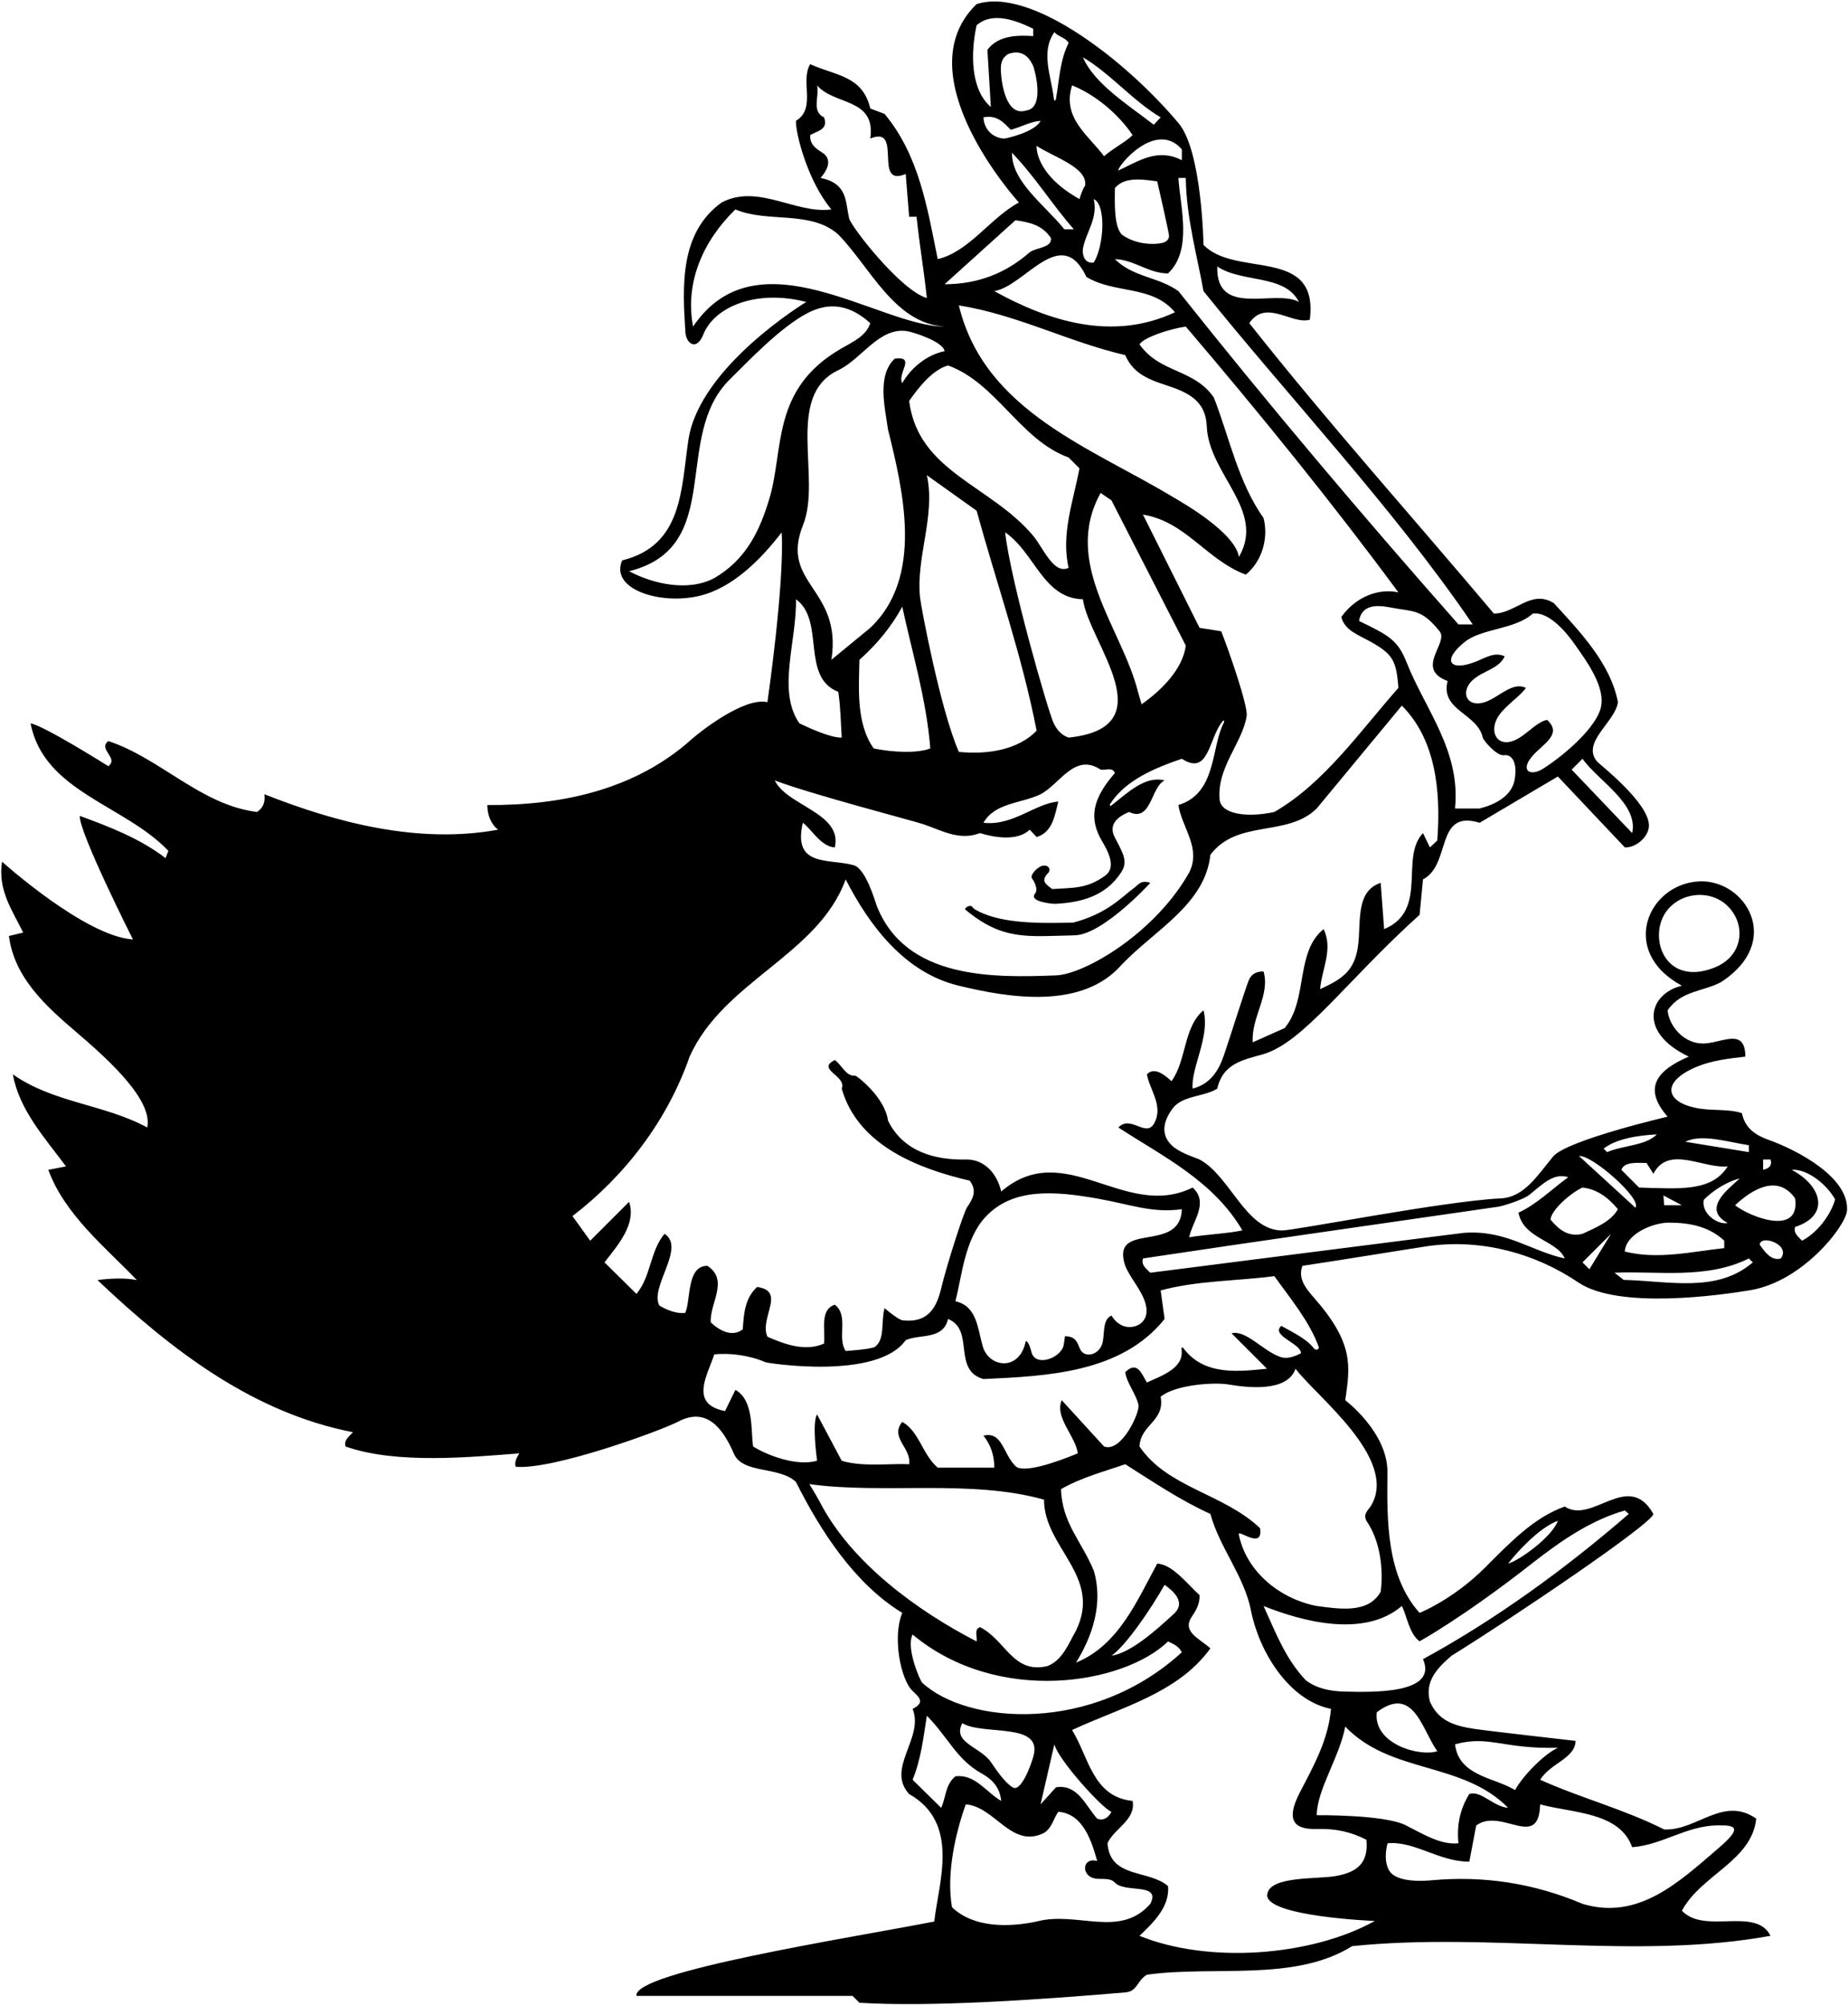 <?xml version="1.0" encoding="UTF-8"?>
<svg xmlns="http://www.w3.org/2000/svg" xmlns:xlink="http://www.w3.org/1999/xlink" width="413pt" height="448pt" viewBox="0 0 413 448" version="1.1">
<g id="surface1">
<path style=" stroke:none;fill-rule:nonzero;fill:rgb(0%,0%,0%);fill-opacity:1;" d="M 395.266 254.707 C 392.48 253.703 390.008 252.223 389.301 248.754 C 386.711 247.812 383.012 248.203 379.926 247.73 C 372.188 246.547 370.902 241.836 379.195 238.371 C 382.562 236.965 386.34 236.531 390.07 236.102 C 389.988 229.75 385.328 232.801 381.191 233.148 C 376.422 233.547 372.969 229.227 372.691 225.762 C 375.66 221.363 380.609 221.582 384.57 219.492 C 398.738 210.344 390.016 196.426 379.711 196.949 C 368.246 197.535 361.719 212.637 375.883 220.262 C 368.5 222 365.898 230.66 377.422 236.102 C 370.68 238.996 366.859 242.902 372.691 249.523 C 372.691 249.523 350.145 254.777 347.105 258.422 C 343.676 262.531 340.688 267.523 335.402 267.781 C 322.512 268.414 289.453 274.961 286.508 274.949 C 278.379 274.914 274.914 262.75 268.082 259.094 C 266.297 258.355 263.508 257.512 261.848 255.906 C 258.984 253.148 260.441 249.875 262.07 247.68 C 264.242 244.762 269.109 245.117 272.039 243.254 C 273.305 237.605 277.879 236.828 282.207 235.594 C 291.332 232.996 300.875 219.16 317.254 204.422 L 318.02 196.504 C 324.402 193.203 320.66 180.773 330.672 183.852 L 348.16 173.512 L 363.121 189.352 C 365.613 189.492 368.496 186.945 368.512 184.496 C 368.551 179.355 357.406 170.758 356.902 170.145 C 353.352 165.84 361.004 161.328 361.582 156.902 C 359.934 148.211 353.004 141.062 347.281 134.793 C 342.223 131.602 338.703 137.102 333.859 137.102 C 315.602 115.434 296.57 94.203 279.191 72.203 C 282.934 66.703 288.762 72.641 292.723 71.434 C 294.812 54.934 276.109 62.191 268.961 54.711 C 268.961 54.711 268.641 33.781 263.402 27.539 C 251.613 13.484 230.332 -3.008 218.254 0.922 C 201.789 16.824 227.711 45.254 227.711 45.254 C 221.332 48.66 216.602 56.254 209.562 57.902 C 207.254 46.461 205.383 34.691 197.684 25.453 L 194.5 24.25 C 192.738 16.879 186.902 16.98 181.07 14.344 C 178.762 18.082 182.504 24.242 177.883 26.992 C 177.77 29.742 180.5 40.5 185.801 46.793 C 177.883 47.891 169.41 40.961 161.27 45.254 C 151.867 52.027 152.504 63.918 153.18 74.254 C 153.34 76.727 155.652 78.582 157.188 74.727 C 159.648 68.562 168.996 64.586 180.191 67.473 C 180.191 67.473 156.34 81.863 153.859 98.23 C 152.176 109.336 152.645 121.848 139.051 125.223 C 136.23 131.602 147.438 135.246 156.301 133.152 C 163.762 131.391 170.152 124.895 174.691 118.953 C 175.352 130.504 171.504 156.902 171.504 156.902 C 166.223 155.691 156.094 163.812 154.637 165.125 C 141.953 176.551 125.387 179.992 108.91 179.891 C 108.91 182.094 109.75 184.25 111.332 185.391 C 93.402 188.691 74.922 183.742 59.082 177.473 C 59.301 179.121 58.859 180.551 57.43 181.434 C 44.891 179.891 35.871 169.441 24.211 165.594 C 21.793 167.461 26.633 169.332 24.211 171.203 C 24.211 171.203 9.91 162.184 6.832 161.633 C 9.801 176.922 27.73 179.781 37.633 190.121 L 37 191.75 C 31.281 187.352 24.43 184.73 17.832 182.312 C 17.609 185.941 29.711 209.922 29.711 209.922 C 19 209.25 0.453 192.543 0.453 192.543 C -0.539 198.922 2.762 203.434 5.18 208.383 L 1.992 209.152 C 3.211 218.41 10.051 224.672 17.227 230.777 C 25.238 237.602 34.145 246.078 32.902 251.941 C 23.441 246.773 11.891 246.441 2.871 240.062 C 4.301 247.98 9.91 254.145 14.75 260.633 L 10.793 261.402 C 14.531 271.523 23.551 278.672 30.594 286.043 C 26.75 285.25 21.793 286.043 21.793 286.043 C 38.844 302.215 56.883 315.742 78.883 320.031 C 78 321.023 76.793 321.793 77.23 323.223 C 88.781 327.293 105.609 325.531 116.062 324.762 C 115.512 325.645 114.922 326.648 115.25 327.75 C 123.5 328.52 147.641 319.723 151.586 317.656 C 157.812 314.395 161.473 318.941 164.02 324.84 C 165.996 329.41 174.129 327.582 177.883 331.145 C 183.27 341.922 190.973 353.91 201.641 360.402 C 199.383 365.871 201.324 375.348 203.93 377.824 C 205.355 379.184 206.879 380.426 203.953 381.852 C 206.594 388.344 197.902 395.164 203.184 400.883 C 214.621 407.371 209.781 420.574 208.789 429.371 C 190.203 433.004 141.359 440.594 142.242 445.98 L 190.531 445.98 L 192.07 447.523 C 207.691 448.512 232.109 446.863 251.473 445.211 C 254.223 444.992 254.004 442.68 256.312 441.25 C 271.602 439.164 289.312 442.902 302.184 434.871 C 333.312 431.68 365.434 438.062 395.684 432.562 C 392.383 425.961 380.941 432.344 375.883 426.953 C 380.172 418.922 391.504 415.844 392.492 406.383 C 385.121 401.211 379.184 409.133 371.922 408.801 C 363.012 404.293 353.223 401.762 344.203 397.691 C 346.512 393.953 352.012 392.961 352.121 389.004 C 352.121 389.004 331.977 386.727 329.281 386.293 C 325.293 385.645 321.465 384.668 319.562 380.203 C 318.352 375.691 321.211 372.723 324.402 369.973 C 337.934 361.613 369.391 340.383 369.504 338.293 C 363.891 328.395 355.859 340.715 349.703 336.645 C 342.836 339.039 337.379 344.793 331.832 350.332 C 324.672 357.48 317.254 360.402 317.254 360.402 C 309.863 352.141 309.949 339.926 310.07 328.996 C 310.168 320.062 300.641 312.883 300.641 312.883 C 301.75 305.25 302.625 300.164 293.613 289.934 C 291.699 287.762 290.035 285.594 291.07 282.852 C 298.551 281.754 317.398 278.672 319.453 278.398 C 331.359 276.824 343.211 280.129 352.711 286.555 C 361.73 292.656 384.441 289.418 391.172 288.297 C 402.965 286.324 412.523 273.902 412.773 270.539 C 413.316 263.191 401.945 257.113 395.266 254.707 Z M 370.75 209 C 370.746 199.387 383.477 196.672 387.77 204.684 C 389.883 208.629 388.738 214.105 382.922 216.301 C 374.887 219.336 370.75 214.145 370.75 209 Z M 394.031 259.094 L 395.684 259.094 C 396.145 260.641 395.125 261.125 394.031 261.402 Z M 390.844 255.902 L 390.844 257.441 L 376.652 255.133 C 380.281 253.262 386.332 255.242 390.844 255.902 Z M 386.109 273.281 C 384 273.75 380.199 271.312 380.75 268.125 C 380.75 268.125 384 264.625 388.812 263.312 C 386.461 265.562 380.164 270.078 386.109 273.281 Z M 373 273.199 C 377.688 273.211 382.02 274.102 385.344 277.242 L 385.344 278.895 C 378.191 279.66 370.492 281.531 363.121 279.66 C 363.34 275.707 369.438 273.191 373 273.199 Z M 371.75 267.125 L 375.883 269.32 L 371.922 269.32 Z M 386.109 260.633 C 382.578 266.328 375.375 265.625 366.312 265.363 L 362.352 261.402 C 363.012 259.531 365.871 259.863 367.961 259.863 L 369.504 262.281 C 372.91 255.793 380.609 261.184 386.109 260.633 Z M 370.27 253.48 C 367.852 256.012 362.875 255.875 359.16 257.441 L 358.391 256.672 C 361.141 254.473 365.98 253.703 370.27 253.48 Z M 365.5 269.875 L 352.891 258.32 C 355.75 258 367 267.875 365.5 269.875 Z M 338.594 173.512 C 338.262 178.023 333.75 179.875 330.672 180.66 L 325.172 180.66 C 326.48 167.785 318.59 158.684 314.371 148.055 C 312.391 143.07 310.547 142.055 303.723 138.754 C 304.301 135.039 307.785 135.164 310.699 135.734 C 315.855 136.75 317.637 135.949 321.75 141.098 C 323.789 143.652 316.109 149.441 323.52 152.172 C 321.84 158.805 330.184 159.348 331.387 164.844 C 331.52 165.453 334.5 169 336.125 168.754 C 337.953 168.473 339.016 170.551 338.594 173.512 Z M 272.922 141.062 L 268.082 140.293 L 255.434 114.992 C 265.004 116.531 269.621 125.113 278.422 128.41 C 282.27 125.223 283.48 119.941 282.383 115.762 C 276.66 107.621 274.789 97.832 271.27 88.812 C 266.762 82.32 259.172 83.422 254.66 76.934 C 255.652 75.391 261.262 73.523 265.004 72.973 C 281.609 92.441 298.004 112.684 312.52 132.371 C 308.121 131.383 302.953 133.363 299.762 137.871 C 300.531 140.879 303.516 141.832 306.215 143.344 C 311.273 146.172 312.066 147.559 312.52 153.711 C 304.051 163.281 295.91 175.051 284.801 181.434 C 278.715 182.77 272.871 181.957 272.566 178.645 C 271.91 171.488 277.707 165.926 278.609 159.996 C 278.957 157.734 274.461 144.91 272.922 141.062 Z M 185.801 147.441 C 188.316 131.406 174.137 130.535 179.477 117.289 C 183.684 106.855 175.281 88.461 187.312 82.742 C 192.664 80.199 196.523 72.922 202.871 74.023 C 203.957 74.211 210.77 76.273 211.102 78.473 C 207.254 79.242 203.621 82.102 201.641 85.621 C 200.434 83.422 204.832 79.57 199.992 80.121 C 195.922 83.863 197.789 91.121 198.453 95.961 C 201.859 109.711 206.48 128.961 194.492 140.293 Z M 188.109 164.82 C 185.625 164.875 181 162.75 178.652 161.633 C 173.594 154.371 178.102 143.152 177.883 133.91 C 184.48 138.641 178.871 151.293 187.344 154.594 C 187.875 158.125 187.891 161.41 188.109 164.82 Z M 244.434 44.48 C 247.25 45.75 246.742 54.934 244.434 58.672 C 242.012 59.004 241.875 56.25 242.012 55.594 C 242.672 51.852 245.422 48.883 244.434 44.48 Z M 242.5 41.5 C 242.062 42.051 241.625 43.25 241.242 44.48 C 231.121 38.816 231.672 32.602 231.672 32.602 C 235.52 35.133 243.16 37.43 242.5 41.5 Z M 242.781 61.863 C 248.941 65.711 257.52 63.621 262.582 69.781 C 248.723 76.273 234.531 71.871 222.211 65.051 C 229.031 63.953 237.172 49.871 242.781 61.863 Z M 251.473 79.352 C 253.504 84.133 257.906 85.117 261.945 86.531 C 266.516 88.137 269.492 90.273 269.695 95.246 C 270.129 106.023 282.945 113.996 276.883 124.453 C 276.004 118.844 263.547 111.91 262.395 111.215 C 244 100.07 219.984 91.949 214.289 68.242 C 227.383 70.332 238.711 76.383 251.473 79.352 Z M 238.82 102.23 L 241.242 104.652 C 239.922 111.801 237.062 119.391 238.82 126.871 C 235.52 128.523 233.125 122.375 230.902 119.723 C 221.41 108.398 205.16 105.422 203.184 89.582 C 205.27 86.613 208.352 82.652 211.871 81.66 C 222.762 85.621 227.934 98.273 238.82 102.23 Z M 192.07 147.441 C 196.141 143.812 199.332 139.852 201.641 135.562 C 203.73 145.352 207.031 156.133 207.91 167.242 C 205 168.375 199.5 168.125 195.262 167.242 C 191.25 161.625 191.961 153.492 192.07 147.441 Z M 205.613 133.488 C 204.688 124.391 209.121 115.289 207.141 106.191 L 218.254 114.113 C 222.762 130.504 228.371 146.344 231.672 163.281 C 227.602 167.461 221.004 168.672 214.289 168.012 C 210.125 158.5 205.816 135.5 205.613 133.488 Z M 224.633 118.953 C 231.344 123.57 233.102 133.691 242.012 133.91 C 243.332 143.594 260.711 162.512 238.82 164.82 C 237.164 164.258 236.16 163.035 235.449 161.523 C 234.227 158.922 225.844 129.844 224.633 118.953 Z M 245.973 110.152 L 248.391 111.801 L 265.004 144.254 C 264.344 149.531 259.523 154.297 255.125 157.375 C 255.125 157.375 254.43 155.035 254.293 154.488 C 250.727 140.375 237.289 125.824 245.973 110.152 Z M 364.77 186.16 L 351.242 171.973 L 353.66 169.551 C 357.184 174.504 366.203 179.562 364.77 186.16 Z M 342.551 137.102 C 346.434 136.586 350.531 141.996 351.84 143.852 C 354.605 147.777 359.004 153.684 357.703 158.34 C 356.52 162.586 350.156 168.344 344.969 171.699 C 341.887 173.695 339.539 172.117 342.68 168.695 C 344.988 166.18 349.215 163.969 345.742 160.863 C 343.684 161.262 341.629 163.594 339.57 164.859 C 334.754 167.824 332.391 163.527 335.047 159.781 C 336.719 157.426 339.715 155.621 341.012 153.711 C 338.352 152.383 335.551 155.168 332.914 156.453 C 327.977 158.863 326 154.746 329.211 151.887 C 331.477 149.867 334.961 149.477 336.281 146.672 C 334.09 145.609 332.141 146.91 329.945 147.797 C 323.867 150.246 322.16 147.508 327.461 143.359 C 331.227 140.414 338.688 140.645 342.551 137.102 Z M 290.301 67.473 C 285.02 64.504 271.711 71.102 272.039 59.551 C 277.652 63.293 287.109 61.203 290.301 67.473 Z M 268.961 65.051 C 288.539 89.363 311.531 113.672 329.133 139.523 L 325.941 139.523 C 304.27 114.992 283.371 90.242 263.352 65.051 C 258.953 61.863 253.23 61.973 249.16 57.902 C 253.453 58.012 256.641 61.094 261.039 61.094 C 266.539 55.922 263.789 46.352 263.352 39.754 L 265.004 39.754 C 265.109 48.66 267.641 57.57 268.961 65.051 Z M 249.16 42.062 C 251.359 39.203 256.25 40.25 258.621 40.523 C 258.621 40.523 261.301 52.152 261.266 52.742 C 261.23 53.395 260.836 54.133 259.355 54.363 C 256.473 54.809 252.98 54.137 250.703 52.402 C 248.957 50.582 249.125 45.5 249.16 42.062 Z M 264.121 33.371 L 264.121 35.793 C 258.73 33.043 254.66 35.902 249.934 38.102 C 249.625 37.25 258.289 26.66 264.121 33.371 Z M 259.391 26.223 L 257.852 27.871 C 251.691 23.141 244.539 18.633 242.012 12.801 C 248.172 16.434 253.23 22.594 259.391 26.223 Z M 239.594 19.07 C 244.762 21.16 249.82 25.344 253.121 30.184 C 251.75 31.625 248.723 33.152 246.742 34.91 C 243.223 30.184 237.281 26.332 239.594 19.07 Z M 235.633 7.191 C 236.621 8.293 238.051 8.293 238.82 9.613 C 236.91 13.344 236.742 17.734 236.008 22.004 C 235.898 22.641 235.586 22.641 235.512 21.996 C 234.926 16.949 232.508 11.684 235.633 7.191 Z M 218.254 5.652 C 221.883 2.461 227.27 4.66 230.902 6.422 L 230.902 8.07 C 227.934 7.852 223.094 7.742 220.672 11.152 L 221.441 23.91 C 216.82 19.953 216.934 11.703 218.254 5.652 Z M 229.359 24.684 C 224.879 26.133 223.828 18.738 223.684 15.996 C 223.602 14.402 223.773 12.938 225.402 12.031 C 228.352 11.051 229.895 12.629 230.855 14.633 C 231.188 15.32 233.652 24.133 229.359 24.684 Z M 219.789 26.223 C 222.652 25.672 224.113 27.129 225.875 29 C 228.074 28.449 230.133 27.211 232.551 26.992 C 231.344 29.523 224.711 30.996 224.379 30.973 C 221.801 30.797 219.891 28.855 219.789 26.223 Z M 226.172 34.141 C 231.453 39.641 235.191 45.801 240 51.25 L 237.875 51.25 C 233.508 45.801 226.062 40.633 226.172 34.141 Z M 226.941 49.211 C 229.91 49.652 232.883 50.203 234.859 53.172 C 235.191 55.371 231.672 55.262 230.133 56.363 C 224.742 61.094 218.473 63.512 211.102 63.512 Z M 183.383 39.754 C 184.801 38.176 186.188 35.645 183.77 34.102 C 182.348 33.191 180.953 32.301 181.07 30.184 C 182.504 29.301 185.254 28.973 184.152 26.223 C 181.289 24.902 183.16 21.492 182.609 19.07 C 186.414 23.586 195.812 21.82 194.492 30.953 C 201.973 27.871 194.934 42.062 202.41 38.871 L 203.184 48.441 L 204.832 48.441 C 205.602 55.48 206.371 59.551 207.141 66.594 C 201.312 64.941 190.184 50.641 189.762 48.785 C 188.895 44.961 189.453 41.012 183.383 39.754 Z M 154.891 72.973 C 153.02 63.184 157.094 53.832 164.352 46.793 C 171.504 49.871 181.184 46.902 187.344 52.402 C 194.383 59.551 199.883 72.312 211.102 72.973 C 196.473 72.973 169.301 51.633 154.891 72.973 Z M 171.918 111.512 C 169.82 118.438 166.859 124.977 159.621 129.184 C 153.789 132.262 145.98 130.504 140.594 127.641 C 162.262 122.254 150.062 97.605 163.125 84.75 C 167.273 80.668 174.32 73.207 180.375 70.012 C 184.66 67.754 189.34 67.555 194.492 72.203 C 193.539 75.125 190.648 76.348 187.91 77.938 C 172.258 87.023 175.27 100.441 171.918 111.512 Z M 206.133 184.105 C 210.438 185.5 214.254 187.961 219.02 186.16 C 222.211 187.152 227.383 188.031 230.133 185.391 L 231.672 187.043 C 235.301 185.941 235.742 182.094 236.512 179.121 C 231.453 179.453 226.391 184.621 219.789 183.852 C 222.32 179.344 228.262 179.562 232.551 177.473 C 236.844 175.273 240.141 168.121 245.973 171.973 C 247.07 172.191 248.609 171.312 249.16 172.742 C 244.105 178.52 243.277 182.891 246.328 188.027 C 247.602 190.168 249.566 193.82 247 195.664 C 242.836 198.664 239.836 198.336 235.164 198.664 C 234.164 197.836 232.336 197 234.164 195.164 C 235.094 194.238 234.191 193.078 232.836 193.5 C 231.699 193.852 230.062 195.652 230.664 196.336 C 230.973 196.676 232.137 198.688 231.328 199.66 C 229.812 201.48 235.148 201.992 235.832 201.961 C 241.773 201.68 247.16 200.156 250.551 194.953 C 252.082 192.602 251.168 190.977 249.164 187.164 C 248.117 185.168 248.418 183.039 252.352 181.434 C 257.301 183.852 257.191 175.82 260.27 174.391 C 255.992 173.27 252.09 177.059 248.391 179.984 C 248.094 180.219 247.914 179.938 248.141 179.59 C 251.586 174.254 258.336 171.516 264.121 169.551 C 270.199 173.473 270.074 165.078 273.164 161.258 C 273.543 160.789 273.738 161.039 273.449 161.598 C 270.648 167.02 271.926 177.301 263.352 179.891 C 264.121 184.953 268.52 189.461 265.77 194.961 C 258.129 208.516 242.449 217.699 236.004 217.953 C 222.051 218.492 202.367 218.887 195.91 202.336 C 195.676 201.734 193.551 194.133 190.812 193.344 C 185.336 191.773 177.074 193.898 179.422 183.852 C 181.289 185.172 183.492 189.242 186.57 189.352 C 188.332 181.652 175.902 180.113 173.152 174.391 C 181.289 177.473 203.586 183.281 206.133 184.105 Z M 153.125 293.375 C 151.125 293.625 148.875 292.625 147.375 291.75 C 145.066 287.68 153.352 278.781 148.512 275.703 C 145.211 279.66 145.539 285.16 142.242 289.121 L 135.094 282.082 C 138.172 278.121 142.242 273.504 140.594 268.551 L 131.902 277.242 L 127.941 271.742 C 139.82 262.613 149.172 250.293 154.121 236.102 C 161.711 219.16 182.832 213.441 188.992 196.504 C 194.375 207 202.301 217.402 214.289 220.262 C 225.621 223.012 241.902 225.652 250.703 215.531 C 258.184 207.723 269.289 202.113 270.504 191.004 C 276.551 182.973 287.66 187.152 294.262 180.66 L 313.289 157.672 C 320.66 165.043 322.094 176.262 321.211 187.812 L 319.562 189.352 L 318.02 186.16 C 312.742 191.66 319.344 203.434 309.332 207.613 L 308.562 197.273 C 303.152 199.074 304.098 205.387 303.586 210.633 C 302.965 216.977 299.949 218.746 295.031 221.031 C 295.359 216.633 298.004 212.121 295.801 207.613 C 289.422 212.781 292.391 223.344 287.109 229.723 L 279.961 232.91 C 279.633 227.191 283.922 222.352 282.383 217.07 C 280.398 217.07 279.531 217.934 279.051 219.121 C 278.301 220.965 274.766 232.172 273.566 235.688 C 272.371 239.211 270.555 242.207 266.539 243.254 C 266.102 238.633 270.504 231.594 268.961 225.762 C 264.453 229.504 265.223 236.871 261.812 241.602 C 260.625 240.5 258.07 238.191 256.312 240.062 C 256.973 243.691 260.16 247.215 257.852 251.172 C 255.98 254.145 252.684 249.082 249.934 251.941 C 259.723 258.32 271.16 263.82 277.652 274.934 C 274.5 275.625 269.25 275.875 265.77 276.473 C 266.434 272.953 270.281 268.773 266.539 265.363 C 251.359 272.844 238.051 254.031 223.754 266.242 C 222.871 262.395 220.125 259 215.832 259.094 C 208.902 259.242 201.859 257.332 198.453 250.402 C 197.75 245.125 191.41 240.32 191.117 240.355 C 189.062 240.59 188.109 237.93 186.57 236.871 C 182.281 238.965 189.32 240.395 188.109 243.254 C 191.742 256.012 205.383 261.184 216.711 263.82 C 218.461 266.109 217.371 267.945 216.133 269.758 C 215.348 270.906 211.516 282.906 210.359 287.805 C 209.309 292.258 207.367 295.664 201.762 295.035 C 200.711 294.922 197.684 292.312 197.684 292.312 C 196.855 295.445 197.824 299.199 195.578 300.93 C 194.828 301.504 188.992 301.883 188.992 301.883 C 187.012 298.91 189.762 293.965 186.57 291.543 C 183.16 292.645 184.48 297.152 184.152 300.23 C 179.973 302.102 175.242 300.344 171.504 298.691 C 169.633 294.512 175.789 288.465 169.191 287.582 C 166.441 290.113 166.223 293.633 166.004 297.043 C 163.582 298.91 160.723 297.262 158.852 295.504 C 158.52 291.32 163.031 286.043 158.082 282.852 C 153.352 282.852 154.445 290.625 153.125 293.375 Z M 251.473 282.852 C 252.691 285.816 255.16 288.23 256.02 291.352 C 257.18 295.574 253.543 297.18 251.078 296.301 C 250.039 295.934 249.094 295.117 248.391 293.965 C 246.453 294.84 246.859 297.598 246.461 299.773 C 245.91 302.785 242.312 303.719 241.324 301.336 C 240.73 299.895 240.359 298.586 238 298.586 C 237.926 299.035 237.855 299.828 237.715 300.562 C 237.156 303.48 231.383 305.562 230.523 302.16 C 230.273 301.172 229.836 299.738 229.25 299.664 C 227.871 306.562 221.02 305.59 219.645 300.898 C 218.453 296.832 218.379 291.852 213.52 290.773 C 214.98 285.137 215.578 277.004 220.176 272.004 C 226.227 265.422 235.449 266.09 245.336 267.836 C 252.664 269.129 257.434 271.125 264.121 270.203 C 263.789 280.32 248.062 272.621 251.473 282.852 Z M 183.148 335.488 C 182.68 334.566 180.875 331.625 180.875 331.625 C 197.266 333.938 216.934 330.48 233.32 335.102 C 233.32 345.883 246.41 352.152 240.473 364.363 C 238.82 367.223 237.504 370.961 234.094 372.281 C 226.391 374.152 224.742 366.453 219.02 363.594 C 217.594 364.145 218.473 365.68 218.254 366.781 C 205.258 360.078 190.234 349.316 183.148 335.488 Z M 203.953 365.242 C 223 381.125 251.191 376.359 261.039 366.781 C 262.25 367.375 263.352 367.773 264.121 369.203 C 244.223 387.41 216.32 385.406 206.102 376.016 C 205.641 375.594 202.41 368.215 203.953 365.242 Z M 248.391 369.973 C 251.582 367.773 257.082 359.742 260.27 354.133 C 262.375 355.625 264.891 357.98 262.582 360.402 C 258.184 364.473 252.625 369.375 248.391 369.973 Z M 235.633 389.773 C 236.5 393.25 246.426 404.195 248.391 404.844 C 247.75 406.125 246.633 406.93 245.203 406.383 C 242.562 403.414 240.84 398.605 236 399.375 L 232.551 403.191 Z M 230.988 392.312 C 230.438 394.422 228.16 400.559 226.316 399.395 C 224.395 398.176 222.699 395.527 221.441 393.73 C 219 390.25 212.754 389.441 215.062 385.043 C 219.723 387.879 232.973 384.742 230.988 392.312 Z M 210.332 403.961 L 203.953 397.691 C 205.82 393.18 206.371 388.23 207.141 383.395 C 211.75 388 213.781 393.18 219.363 396.27 C 221.703 397.562 223.441 399.324 223.754 402.422 C 220.344 400.441 217.922 396.371 213.52 396.922 C 211.211 398.793 211.434 401.652 210.332 403.961 Z M 231.672 429.371 C 225.402 430.691 217.594 430.801 212.754 426.18 C 211.434 418.48 213.625 409.375 215.832 403.191 C 222.32 403.633 226.062 413.203 233.32 409.574 C 235.191 408.363 235.41 406.383 236.512 404.844 C 242.121 405.281 243.992 411.551 245.203 415.844 C 241.672 414.879 241.492 419.609 245.246 419.824 C 246.629 419.902 248.25 419.656 249.16 420.68 C 251.473 423.102 259.504 420.574 257.082 425.414 C 250.262 433.223 240.691 426.953 231.672 429.371 Z M 254.66 432.562 C 257.52 429.812 261.48 426.18 261.039 421.453 C 256.754 417.711 248.062 419.801 247.512 411.883 C 248.941 408.582 253.891 406.711 253.121 402.422 C 244.211 401.543 243.332 392.633 239.594 386.582 C 250.371 381.523 263.242 378.441 270.504 368.324 C 267.875 366.023 264.062 364.566 266.395 361.18 C 267.371 359.766 268.172 358.266 268.082 356.441 C 265.5 354.125 262.031 349.512 258.621 349.402 C 254.223 357.43 250.039 367.66 240.473 371.512 C 244.102 365.68 246.633 358.312 244.434 350.941 C 241.684 344.344 237.348 340.34 237.125 332.75 C 241.738 330.105 247 328.75 251.473 327.184 C 257.742 331.145 263.902 335.32 270.504 338.293 C 272.566 345.863 278.059 352.117 279.594 359.957 C 281.305 368.695 287.801 379.902 297.453 381.852 C 296.855 388.824 293.551 394.621 290.484 400.555 C 286.711 407.852 290.391 408.812 294.5 408.691 C 298.508 408.578 302.105 409.383 305.371 411.113 C 305.945 416.781 302.68 418.492 298.371 419.23 C 294.254 419.938 283.742 419.168 283.207 423.309 C 282.566 428.258 307.25 429.25 307.25 429.25 C 292.949 437.168 270.062 438.832 254.66 432.562 Z M 364.77 412.762 C 371.527 412.25 376.762 408.023 383.754 407.883 C 387.977 407.797 389.465 408.336 384.086 412.953 C 375.246 420.543 366.16 429.195 353.66 425.414 C 342.82 420.82 331.629 419.094 320.016 420.148 C 318.734 420.266 312.312 420.828 310.547 418.102 C 308.953 415.652 310.102 411.883 310.102 411.883 C 316.152 411.332 321.555 416 328.375 416 L 329.902 407.922 C 331.887 406.445 334.211 406.727 336.406 407.246 C 340.418 408.199 343.988 409.949 344.203 403.191 C 351.461 405.172 361.91 404.844 364.77 412.762 Z M 348.16 390.543 C 345 392 340.242 396.922 338.594 400.004 C 333.973 397.145 326.051 396.922 325.172 389.773 C 332.762 387.68 335.875 390.875 348.16 390.543 Z M 337.051 403.961 C 333.754 403.742 331 400 328.359 400.883 C 326.383 404.074 325.504 407.703 325.941 411.883 C 321.977 412.312 318.074 409.836 314.141 407.848 C 309.387 405.445 294.262 405.613 294.262 405.613 C 294.371 399.781 299.32 392.742 300.641 385.812 C 310.871 396.48 326.711 393.512 337.051 403.961 Z M 321.211 391.312 C 317.316 392.609 306.887 389.738 307.684 382.621 C 315.934 376.352 317.801 386.582 321.211 391.312 Z M 348.16 339.832 C 346.875 343.375 339.875 348.5 337.051 349.402 C 338.125 347.875 343.762 341.371 348.16 339.832 Z M 313.289 358.863 C 314.391 360.953 314.941 365.102 317.25 366.75 C 317.25 366.75 326.816 361.547 342.352 349.379 C 348.828 344.309 355.488 339.711 363.121 337.523 L 364.004 338.293 C 349.922 350.504 334.191 361.941 318.02 370.742 C 321.473 378.66 306.312 378.117 300.496 377.988 C 297.301 377.914 294.262 377.312 291.844 375.473 C 287.223 370.633 285.02 364.582 282.383 358.863 C 291.184 362.383 304.934 366.012 313.289 358.863 Z M 306.473 336.348 C 305.824 337.473 304.57 338.16 305.371 339.832 C 308.453 344.23 309.223 350.723 308.562 355.672 C 305.812 360.621 299.32 359.523 294.262 358.863 C 286.23 357.324 278.641 351.383 276.883 343.023 C 276.25 341.25 282.383 346.652 281.609 341.48 C 273.359 333.672 260.934 332.465 254.66 323.223 C 254.883 318.273 260.383 317.613 259.391 312.113 C 262.473 309.473 271.16 308.785 274.625 309.375 C 278.664 310.062 287.695 311.172 289.531 305.844 C 294.051 311.922 312.5 325.875 306.473 336.348 Z M 294.73 301.008 C 294.836 301.297 294.27 302.062 293.574 301.211 C 291.754 298.98 288.73 297.629 286.344 296.273 C 283.922 298.473 290.75 300.176 290.75 302.375 C 289.348 303.121 287.711 303.723 286.25 303.25 C 282.324 301.98 278.52 297.121 275.23 297.922 L 283.152 305.844 C 277.078 306.441 269.254 307.508 264.59 301.402 C 264.148 300.82 264 301.055 264.074 301.742 C 264.512 305.746 259.676 307.387 256.312 308.922 C 255.25 307.25 254.223 303.863 251.473 306.613 C 251.805 309.07 253.941 311.566 254.441 313.961 C 254.773 315.527 250.703 324.652 246.742 323.223 L 237.281 312.883 C 235.633 316.73 240.324 320.789 240.875 324.75 C 235.703 326.906 228.656 329.238 226.988 327.641 C 224.156 324.926 224.059 319.762 219.789 320.801 C 221.441 322.895 222.211 325.203 222.211 327.953 L 209.562 327.953 C 206.039 324.871 205.492 319.922 201.641 317.723 C 198.781 321.242 203.73 323.551 203.184 327.184 C 199.109 326.965 192.73 327.844 188.109 326.41 L 182.609 316.07 C 181.402 317.832 182.609 326.41 182.609 326.41 C 177.883 327.73 171.375 325.125 168.312 323.223 C 167.762 319.703 168.531 312.883 164.352 310.57 L 162.039 315.301 C 153.902 313.762 158.191 307.16 159.621 302.652 C 162.988 302.258 167.516 302.84 171.113 304.406 C 171.512 304.578 196.031 308.48 202.41 299.465 C 205.602 298.031 210.77 299.465 211.871 294.73 C 217.922 297.152 212.754 306.172 219.789 308.152 C 233.871 307.492 250.594 306.832 260.27 294.73 L 259.391 288.352 C 267.422 286.152 276.332 286.262 284.801 285.16 C 288.469 290.297 292.633 295.23 294.73 301.008 Z M 327.238 275.477 C 326.57 275.523 257.082 284.395 257.082 284.395 C 256.203 283.512 254.992 282.742 255.434 281.203 C 281.059 277.344 308.465 273.48 335 269.621 C 335.684 269.52 340.301 268.152 341.758 267.008 C 344.566 264.793 347.137 261.965 350.473 263.051 C 346.844 265.691 343.434 269.102 339.359 270.973 C 340.461 276.801 347.941 277.133 349.703 281.203 C 342.102 279.559 336.641 274.816 327.238 275.477 Z M 355.203 283.621 L 353.66 282.082 L 360.039 275.703 Z M 353.66 275.703 C 350.582 276.473 348.383 274.82 346.512 272.512 C 346.699 270.305 351.125 266.5 353.66 265.363 C 356.852 265.691 359.383 267.562 361.582 270.203 C 360.039 272.953 356.52 274.383 353.66 275.703 Z M 362.875 286 L 360.812 284.395 C 370.383 283.953 381.383 285.934 390.844 281.203 L 391.723 282.082 C 383.691 289.012 372.883 286.219 362.875 286 Z M 397.992 281.203 C 395.789 281.863 394.25 279.5 393.262 278.121 C 393.5 275.75 400.301 278.121 397.992 281.203 Z M 387.762 269.32 C 391.391 265.91 397.223 262.172 401.184 267.781 C 402.398 276.285 391.223 272.027 387.762 269.32 Z M 402.723 277.242 C 401.953 276.363 400.742 275.594 401.184 274.16 C 409.02 271.637 407.25 265 400.41 261.402 C 403.75 261.125 408.145 264.48 410.125 268 C 409.133 271.52 406.133 275.48 402.723 277.242 Z M 215.734 203.254 C 215.383 202.961 216.906 201.973 217.316 202.676 C 217.531 203.047 218.312 203.543 219.836 204.164 C 225.695 206.574 234.145 206.262 239.836 206.164 C 247.5 204.164 250.805 200.32 253.336 198.5 C 254.492 197.664 254.902 196.578 257.082 197.273 C 257.082 197.273 246.523 208.867 240.164 209 C 229.648 209.223 224.121 210.246 215.734 203.254 "/>
</g>
</svg>
